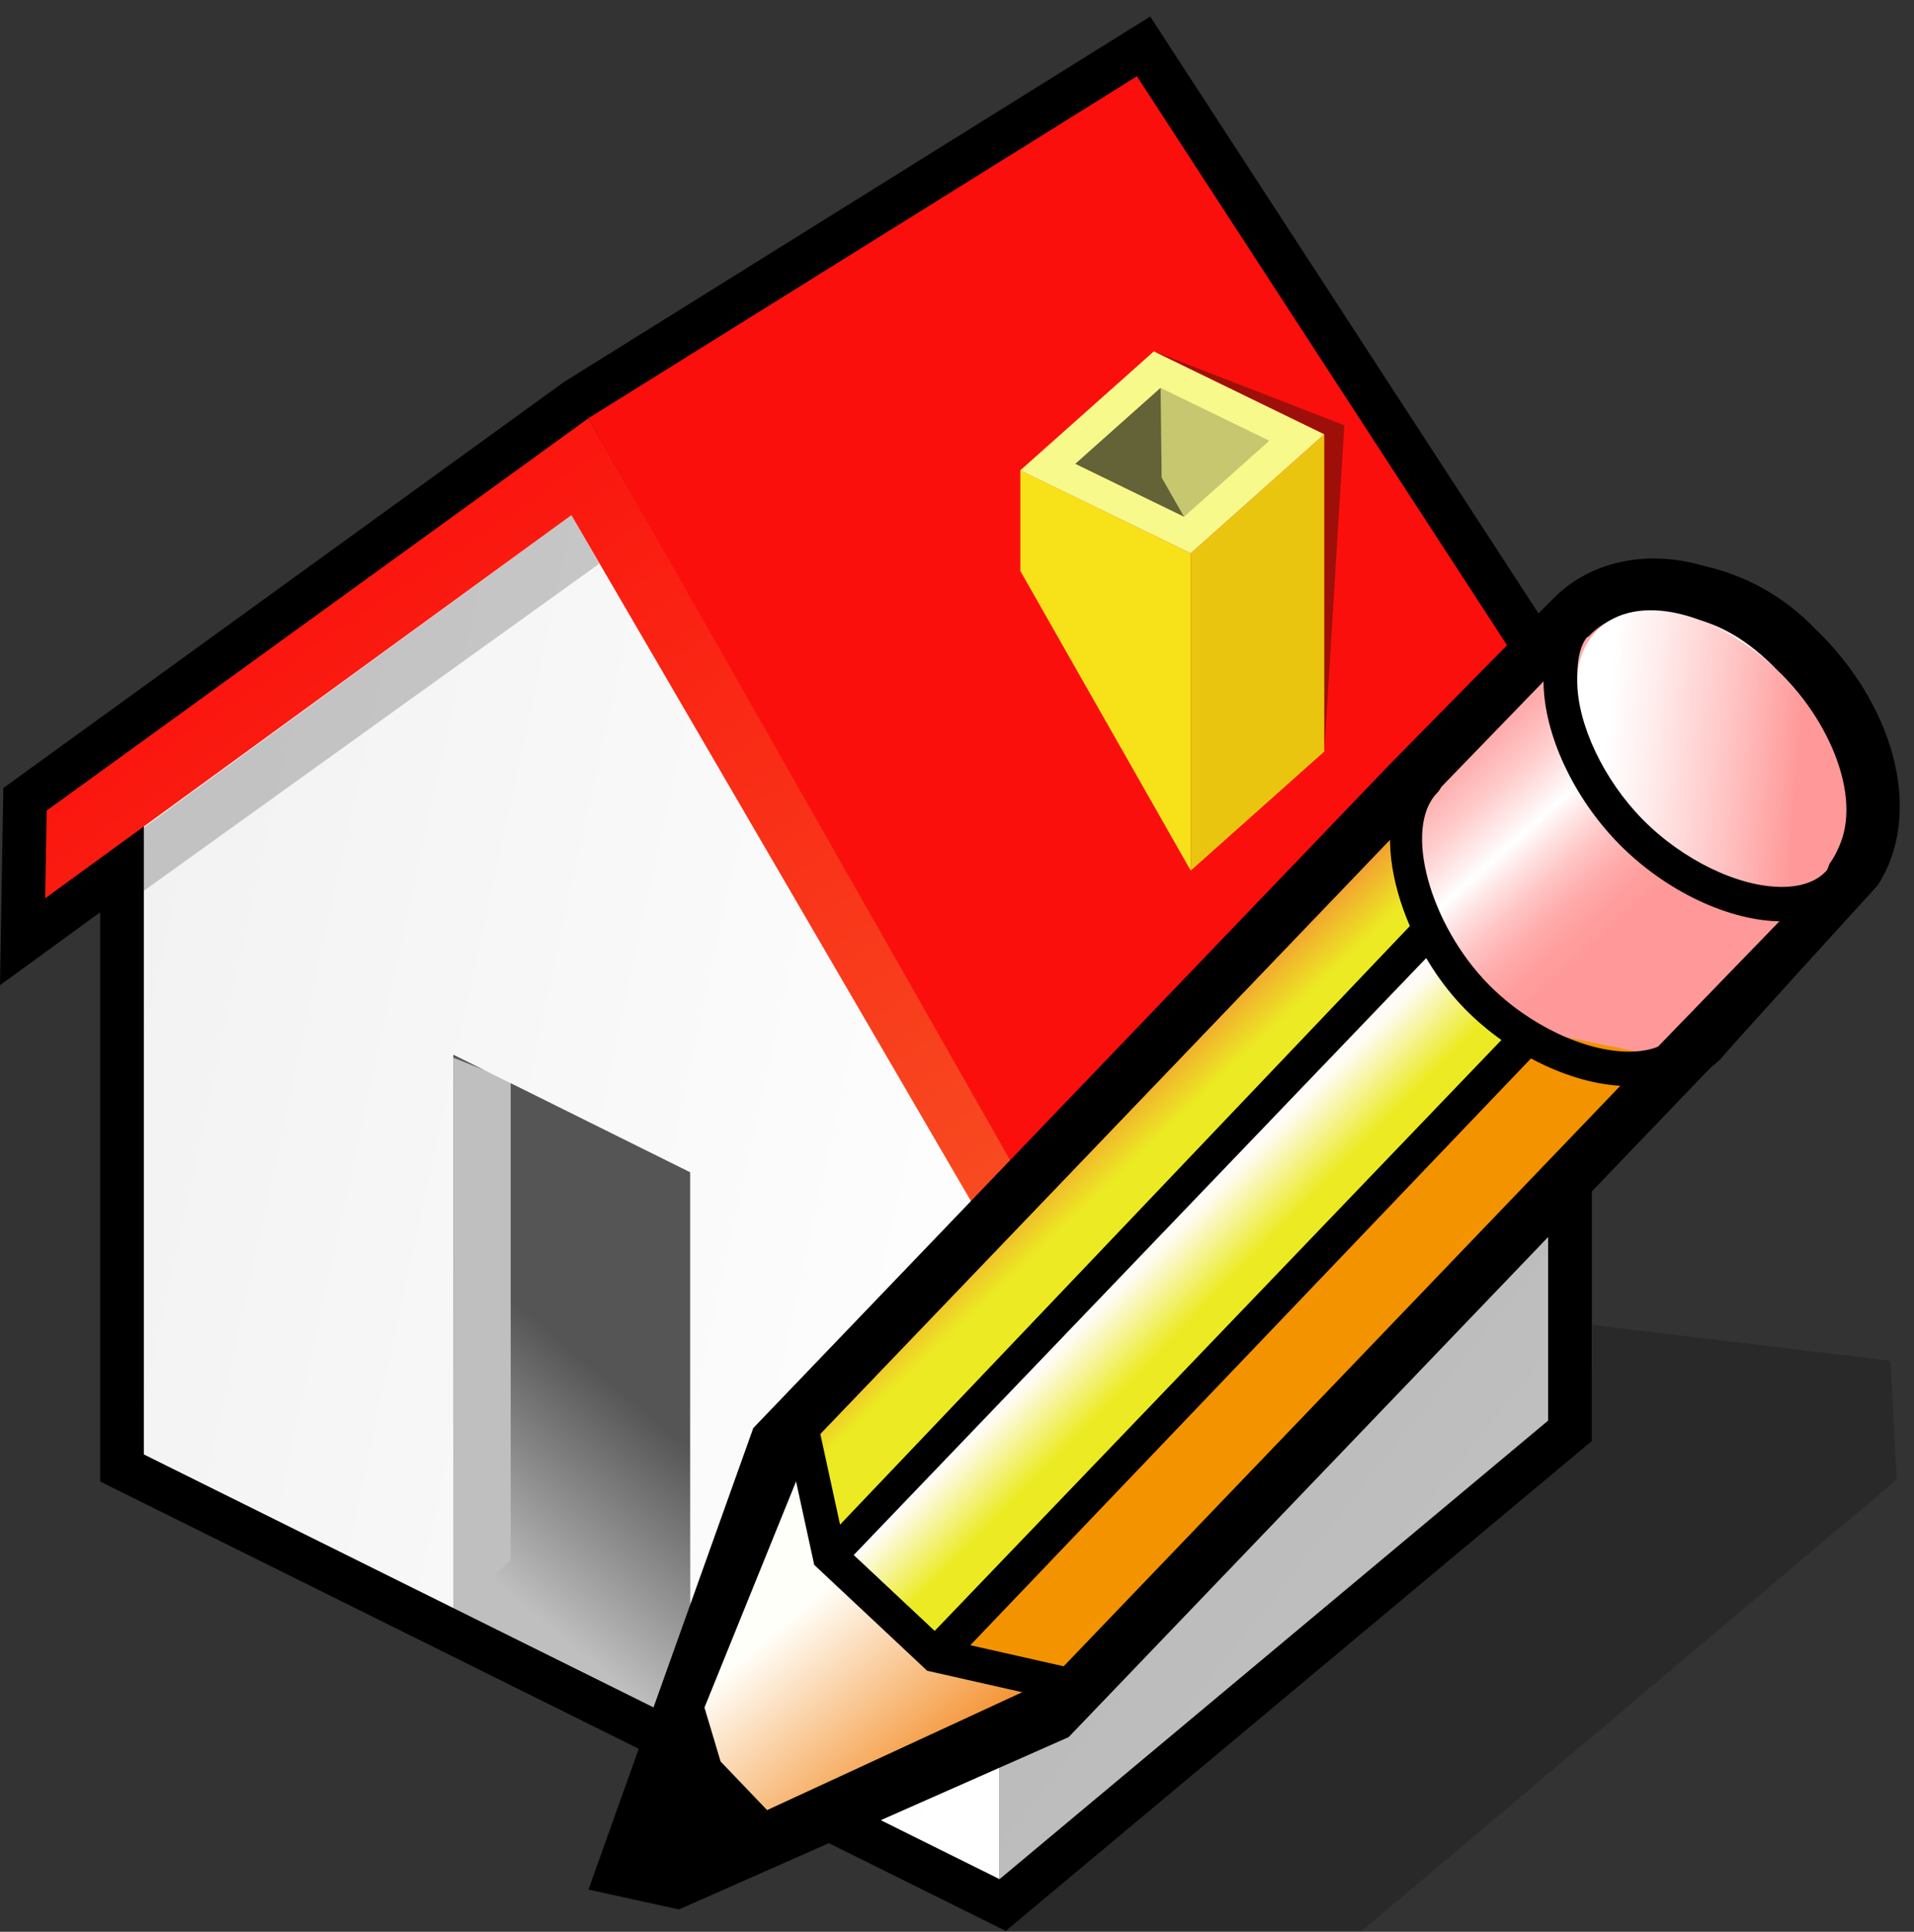 <?xml version="1.0" encoding="UTF-8" standalone="no"?>
<!-- Generator: Adobe Illustrator 10.0, SVG Export Plug-In . SVG Version: 3.0.0 Build 43)  -->

<svg
   xmlns:dc="http://purl.org/dc/elements/1.1/"
   xmlns:cc="http://creativecommons.org/ns#"
   xmlns:rdf="http://www.w3.org/1999/02/22-rdf-syntax-ns#"
   xmlns:svg="http://www.w3.org/2000/svg"
   xmlns="http://www.w3.org/2000/svg"
   xmlns:xlink="http://www.w3.org/1999/xlink"
   xmlns:sodipodi="http://sodipodi.sourceforge.net/DTD/sodipodi-0.dtd"
   xmlns:inkscape="http://www.inkscape.org/namespaces/inkscape"
   width="50.482"
   height="50.941"
   viewBox="0 0 50.482 50.941"
   overflow="visible"
   enable-background="new 0 0 50.482 50.941"
   xml:space="preserve"
   id="svg2"
   version="1.1"
   inkscape:version="0.91 r13725"
   sodipodi:docname="edit-environment.svg"><rect x="0" y="0" width="50.482" height="50.941" fill="#333333" stroke="none"/><defs
     id="defs75"><linearGradient
       y2="403.446"
       x2="-185.894"
       y1="403.828"
       x1="-190.485"
       gradientTransform="matrix(1,0,0,-1,232.91,407.951)"
       gradientUnits="userSpaceOnUse"
       id="linearGradient3349"
       xlink:href="#XMLID_15_"
       inkscape:collect="always" /><linearGradient
       y2="400.547"
       x2="-188.937"
       y1="405.553"
       x1="-193.301"
       gradientTransform="matrix(1,0,0,-1,232.91,407.951)"
       gradientUnits="userSpaceOnUse"
       id="linearGradient3347"
       xlink:href="#XMLID_13_"
       inkscape:collect="always" /><linearGradient
       y2="391.766"
       x2="-201.334"
       y1="390.55"
       x1="-200.118"
       gradientTransform="matrix(1,0,0,-1,232.91,407.951)"
       gradientUnits="userSpaceOnUse"
       id="linearGradient3345"
       xlink:href="#XMLID_12_"
       inkscape:collect="always" /><linearGradient
       y2="394.667"
       x2="-203.243"
       y1="393.526"
       x1="-202.179"
       gradientTransform="matrix(1,0,0,-1,232.91,407.951)"
       gradientUnits="userSpaceOnUse"
       id="linearGradient3343"
       xlink:href="#XMLID_11_"
       inkscape:collect="always" /><linearGradient
       y2="379.648"
       x2="-206.661"
       y1="383.454"
       x1="-209.795"
       gradientTransform="matrix(1,0,0,-1,232.91,407.951)"
       gradientUnits="userSpaceOnUse"
       id="linearGradient3341"
       xlink:href="#XMLID_10_"
       inkscape:collect="always" /><linearGradient
       y2="375.525"
       x2="-215.644"
       y1="384.913"
       x1="-205.504"
       gradientTransform="matrix(0.969,0,0,-0.969,214.639,395.781)"
       gradientUnits="userSpaceOnUse"
       id="linearGradient3339"
       xlink:href="#XMLID_7_"
       inkscape:collect="always" /><linearGradient
       y2="19.185"
       x2="34.018"
       y1="19.185"
       x1="14.078"
       gradientTransform="matrix(1.177,0,0,1.177,-62.073,-27.975)"
       gradientUnits="userSpaceOnUse"
       id="linearGradient3238"
       xlink:href="#linearGradient3719"
       inkscape:collect="always" /><radialGradient
       r="117.143"
       fy="486.648"
       fx="605.714"
       cy="486.648"
       cx="605.714"
       gradientTransform="matrix(-2.774,0,0,1.97,112.762,-872.885)"
       gradientUnits="userSpaceOnUse"
       id="radialGradient3236"
       xlink:href="#linearGradient5060"
       inkscape:collect="always" /><radialGradient
       r="117.143"
       fy="486.648"
       fx="605.714"
       cy="486.648"
       cx="605.714"
       gradientTransform="matrix(2.774,0,0,1.97,-1891.633,-872.885)"
       gradientUnits="userSpaceOnUse"
       id="radialGradient3234"
       xlink:href="#linearGradient5060"
       inkscape:collect="always" /><linearGradient
       y2="609.505"
       x2="302.857"
       y1="366.648"
       x1="302.857"
       gradientTransform="matrix(2.774,0,0,1.97,-1892.179,-872.885)"
       gradientUnits="userSpaceOnUse"
       id="linearGradient3232"
       xlink:href="#linearGradient5048"
       inkscape:collect="always" /><linearGradient
       y2="19.185"
       x2="34.018"
       y1="19.185"
       x1="14.078"
       gradientTransform="matrix(1.177,0,0,1.177,-62.073,-27.975)"
       gradientUnits="userSpaceOnUse"
       id="linearGradient3230"
       xlink:href="#linearGradient3719"
       inkscape:collect="always" /><radialGradient
       r="117.143"
       fy="486.648"
       fx="605.714"
       cy="486.648"
       cx="605.714"
       gradientTransform="matrix(-2.774,0,0,1.97,112.762,-872.885)"
       gradientUnits="userSpaceOnUse"
       id="radialGradient3228"
       xlink:href="#linearGradient5060"
       inkscape:collect="always" /><radialGradient
       r="117.143"
       fy="486.648"
       fx="605.714"
       cy="486.648"
       cx="605.714"
       gradientTransform="matrix(2.774,0,0,1.97,-1891.633,-872.885)"
       gradientUnits="userSpaceOnUse"
       id="radialGradient3226"
       xlink:href="#linearGradient5060"
       inkscape:collect="always" /><linearGradient
       y2="609.505"
       x2="302.857"
       y1="366.648"
       x1="302.857"
       gradientTransform="matrix(2.774,0,0,1.97,-1892.179,-872.885)"
       gradientUnits="userSpaceOnUse"
       id="linearGradient3224"
       xlink:href="#linearGradient5048"
       inkscape:collect="always" /><linearGradient
       y2="403.446"
       x2="-185.894"
       y1="403.828"
       x1="-190.485"
       gradientTransform="matrix(1,0,0,-1,232.91,407.951)"
       gradientUnits="userSpaceOnUse"
       id="linearGradient3222"
       xlink:href="#XMLID_15_"
       inkscape:collect="always" /><linearGradient
       y2="400.547"
       x2="-188.937"
       y1="405.553"
       x1="-193.301"
       gradientTransform="matrix(1,0,0,-1,232.91,407.951)"
       gradientUnits="userSpaceOnUse"
       id="linearGradient3220"
       xlink:href="#XMLID_13_"
       inkscape:collect="always" /><linearGradient
       y2="391.766"
       x2="-201.334"
       y1="390.55"
       x1="-200.118"
       gradientTransform="matrix(1,0,0,-1,232.91,407.951)"
       gradientUnits="userSpaceOnUse"
       id="linearGradient3218"
       xlink:href="#XMLID_12_"
       inkscape:collect="always" /><linearGradient
       y2="394.667"
       x2="-203.243"
       y1="393.526"
       x1="-202.179"
       gradientTransform="matrix(1,0,0,-1,232.91,407.951)"
       gradientUnits="userSpaceOnUse"
       id="linearGradient3216"
       xlink:href="#XMLID_11_"
       inkscape:collect="always" /><linearGradient
       y2="379.648"
       x2="-206.661"
       y1="383.454"
       x1="-209.795"
       gradientTransform="matrix(1,0,0,-1,232.91,407.951)"
       gradientUnits="userSpaceOnUse"
       id="linearGradient3214"
       xlink:href="#XMLID_10_"
       inkscape:collect="always" /><linearGradient
       y2="375.525"
       x2="-215.644"
       y1="384.913"
       x1="-205.504"
       gradientTransform="matrix(0.969,0,0,-0.969,214.639,395.781)"
       gradientUnits="userSpaceOnUse"
       id="linearGradient3212"
       xlink:href="#XMLID_7_"
       inkscape:collect="always" /><inkscape:perspective
       sodipodi:type="inkscape:persp3d"
       inkscape:vp_x="0 : 24 : 1"
       inkscape:vp_y="0 : 1000 : 0"
       inkscape:vp_z="48 : 24 : 1"
       inkscape:persp3d-origin="24 : 16 : 1"
       id="perspective80" /><linearGradient
       id="linearGradient4294"><stop
         style="stop-color:#022269;stop-opacity:0.898;"
         offset="0"
         id="stop4296" /><stop
         style="stop-color:#204a87;stop-opacity:0;"
         offset="1"
         id="stop4298" /></linearGradient><linearGradient
       id="linearGradient4288"><stop
         id="stop4290"
         offset="0"
         style="stop-color:#0c367d;stop-opacity:0.938;" /><stop
         id="stop4292"
         offset="1"
         style="stop-color:#204a87;stop-opacity:0;" /></linearGradient><linearGradient
       id="linearGradient4233"><stop
         style="stop-color:#d7d7d7;stop-opacity:1;"
         offset="0"
         id="stop4235" /><stop
         style="stop-color:#b8b8b8;stop-opacity:1;"
         offset="1"
         id="stop4237" /></linearGradient><linearGradient
       id="linearGradient4212"><stop
         id="stop4214"
         offset="0"
         style="stop-color:#ebebeb;stop-opacity:1;" /><stop
         id="stop4216"
         offset="1"
         style="stop-color:#cccccc;stop-opacity:1;" /></linearGradient><linearGradient
       inkscape:collect="always"
       id="linearGradient5060"><stop
         style="stop-color:black;stop-opacity:1;"
         offset="0"
         id="stop5062" /><stop
         style="stop-color:black;stop-opacity:0;"
         offset="1"
         id="stop5064" /></linearGradient><linearGradient
       id="linearGradient5048"><stop
         style="stop-color:black;stop-opacity:0;"
         offset="0"
         id="stop5050" /><stop
         id="stop5056"
         offset="0.5"
         style="stop-color:black;stop-opacity:1;" /><stop
         style="stop-color:black;stop-opacity:0;"
         offset="1"
         id="stop5052" /></linearGradient><linearGradient
       inkscape:collect="always"
       id="linearGradient4816"><stop
         style="stop-color:#204a87;stop-opacity:1;"
         offset="0"
         id="stop4818" /><stop
         style="stop-color:#204a87;stop-opacity:0;"
         offset="1"
         id="stop4820" /></linearGradient><linearGradient
       inkscape:collect="always"
       id="linearGradient4808"><stop
         style="stop-color:#000000;stop-opacity:1;"
         offset="0"
         id="stop4810" /><stop
         style="stop-color:#000000;stop-opacity:0;"
         offset="1"
         id="stop4812" /></linearGradient><linearGradient
       id="linearGradient3832"><stop
         style="stop-color:#ffffff;stop-opacity:1;"
         offset="0"
         id="stop3834" /><stop
         style="stop-color:#e0e0e0;stop-opacity:1;"
         offset="1"
         id="stop3836" /></linearGradient><radialGradient
       inkscape:collect="always"
       xlink:href="#linearGradient4808"
       id="radialGradient4814"
       cx="17.368"
       cy="25.682"
       fx="17.368"
       fy="25.682"
       r="11.8"
       gradientTransform="matrix(1,0,0,0.386,8.417746e-16,15.775)"
       gradientUnits="userSpaceOnUse" /><radialGradient
       inkscape:collect="always"
       xlink:href="#linearGradient4808"
       id="radialGradient4832"
       gradientUnits="userSpaceOnUse"
       gradientTransform="matrix(1,0,0,0.386,9.076565e-15,15.775)"
       cx="17.368"
       cy="25.682"
       fx="17.368"
       fy="25.682"
       r="11.8" /><linearGradient
       inkscape:collect="always"
       xlink:href="#linearGradient3832"
       id="linearGradient4170"
       gradientUnits="userSpaceOnUse"
       gradientTransform="matrix(0.994,0,0,0.985,-0.192,-0.513)"
       x1="17.881"
       y1="11.073"
       x2="17.881"
       y2="21.768" /><linearGradient
       inkscape:collect="always"
       xlink:href="#linearGradient4816"
       id="linearGradient4172"
       gradientUnits="userSpaceOnUse"
       x1="13.268"
       y1="7.719"
       x2="13.268"
       y2="12.481" /><linearGradient
       inkscape:collect="always"
       xlink:href="#linearGradient5048"
       id="linearGradient4308"
       gradientUnits="userSpaceOnUse"
       gradientTransform="matrix(2.774,0,0,1.97,-1892.179,-872.885)"
       x1="302.857"
       y1="366.648"
       x2="302.857"
       y2="609.505" /><radialGradient
       inkscape:collect="always"
       xlink:href="#linearGradient5060"
       id="radialGradient4310"
       gradientUnits="userSpaceOnUse"
       gradientTransform="matrix(2.774,0,0,1.97,-1891.633,-872.885)"
       cx="605.714"
       cy="486.648"
       fx="605.714"
       fy="486.648"
       r="117.143" /><radialGradient
       inkscape:collect="always"
       xlink:href="#linearGradient5060"
       id="radialGradient4312"
       gradientUnits="userSpaceOnUse"
       gradientTransform="matrix(-2.774,0,0,1.97,112.762,-872.885)"
       cx="605.714"
       cy="486.648"
       fx="605.714"
       fy="486.648"
       r="117.143" /><linearGradient
       inkscape:collect="always"
       xlink:href="#linearGradient5048"
       id="linearGradient4336"
       gradientUnits="userSpaceOnUse"
       gradientTransform="matrix(2.774,0,0,1.97,-1892.179,-872.885)"
       x1="302.857"
       y1="366.648"
       x2="302.857"
       y2="609.505" /><radialGradient
       inkscape:collect="always"
       xlink:href="#linearGradient5060"
       id="radialGradient4338"
       gradientUnits="userSpaceOnUse"
       gradientTransform="matrix(2.774,0,0,1.97,-1891.633,-872.885)"
       cx="605.714"
       cy="486.648"
       fx="605.714"
       fy="486.648"
       r="117.143" /><radialGradient
       inkscape:collect="always"
       xlink:href="#linearGradient5060"
       id="radialGradient4340"
       gradientUnits="userSpaceOnUse"
       gradientTransform="matrix(-2.774,0,0,1.97,112.762,-872.885)"
       cx="605.714"
       cy="486.648"
       fx="605.714"
       fy="486.648"
       r="117.143" /><inkscape:perspective
       id="perspective3312"
       inkscape:persp3d-origin="0.5 : 0.33333333 : 1"
       inkscape:vp_z="1 : 0.5 : 1"
       inkscape:vp_y="0 : 1000 : 0"
       inkscape:vp_x="0 : 0.5 : 1"
       sodipodi:type="inkscape:persp3d" /><linearGradient
       id="XMLID_7_"
       gradientUnits="userSpaceOnUse"
       x1="-205.504"
       y1="384.913"
       x2="-215.644"
       y2="375.525"
       gradientTransform="matrix(1,0,0,-1,232.91,407.951)"><stop
         offset="0"
         style="stop-color:#D8DAA1"
         id="stop195" /><stop
         offset="1"
         style="stop-color:#5C5C3A"
         id="stop196" /></linearGradient><linearGradient
       gradientTransform="matrix(1,0,0,-1,232.91,407.951)"
       y2="379.648"
       x2="-206.661"
       y1="383.454"
       x1="-209.795"
       gradientUnits="userSpaceOnUse"
       id="XMLID_10_"><stop
         id="stop224"
         style="stop-color:#FFFFFA"
         offset="0" /><stop
         id="stop225"
         style="stop-color:#F49333"
         offset="1" /></linearGradient><linearGradient
       gradientTransform="matrix(1,0,0,-1,232.91,407.951)"
       y2="394.667"
       x2="-203.243"
       y1="393.526"
       x1="-202.179"
       gradientUnits="userSpaceOnUse"
       id="XMLID_11_"><stop
         id="stop235"
         style="stop-color:#ECEB23"
         offset="0" /><stop
         id="stop236"
         style="stop-color:#F49333"
         offset="1" /></linearGradient><linearGradient
       gradientTransform="matrix(1,0,0,-1,232.91,407.951)"
       y2="391.766"
       x2="-201.334"
       y1="390.55"
       x1="-200.118"
       gradientUnits="userSpaceOnUse"
       id="XMLID_12_"><stop
         id="stop243"
         style="stop-color:#ECEB23"
         offset="0" /><stop
         id="stop244"
         style="stop-color:#FFFCF7"
         offset="1" /></linearGradient><linearGradient
       gradientTransform="matrix(1,0,0,-1,232.91,407.951)"
       y2="400.547"
       x2="-188.937"
       y1="405.553"
       x1="-193.301"
       gradientUnits="userSpaceOnUse"
       id="XMLID_13_"><stop
         id="stop252"
         style="stop-color:#FF9999"
         offset="0.028" /><stop
         id="stop253"
         style="stop-color:#FF9F9F"
         offset="0.112" /><stop
         id="stop254"
         style="stop-color:#FFB0B0"
         offset="0.224" /><stop
         id="stop255"
         style="stop-color:#FFCCCC"
         offset="0.352" /><stop
         id="stop256"
         style="stop-color:#FFF3F3"
         offset="0.492" /><stop
         id="stop257"
         style="stop-color:#FFFFFF"
         offset="0.531" /><stop
         id="stop258"
         style="stop-color:#FFE6E6"
         offset="0.602" /><stop
         id="stop259"
         style="stop-color:#FFC5C5"
         offset="0.713" /><stop
         id="stop260"
         style="stop-color:#FFACAC"
         offset="0.819" /><stop
         id="stop261"
         style="stop-color:#FF9E9E"
         offset="0.917" /><stop
         id="stop262"
         style="stop-color:#FF9999"
         offset="1" /></linearGradient><linearGradient
       gradientTransform="matrix(1,0,0,-1,232.91,407.951)"
       y2="403.446"
       x2="-185.894"
       y1="403.828"
       x1="-190.485"
       gradientUnits="userSpaceOnUse"
       id="XMLID_15_"><stop
         id="stop296"
         style="stop-color:#FFFFFF"
         offset="0" /><stop
         id="stop297"
         style="stop-color:#FFEFEF"
         offset="0.207" /><stop
         id="stop298"
         style="stop-color:#FFC7C7"
         offset="0.608" /><stop
         id="stop299"
         style="stop-color:#FF9999"
         offset="1" /></linearGradient><linearGradient
       inkscape:collect="always"
       xlink:href="#XMLID_7_"
       id="linearGradient3569"
       gradientUnits="userSpaceOnUse"
       gradientTransform="matrix(0.969,0,0,-0.969,214.639,395.781)"
       x1="-205.504"
       y1="384.913"
       x2="-215.644"
       y2="375.525" /><linearGradient
       inkscape:collect="always"
       xlink:href="#XMLID_10_"
       id="linearGradient3571"
       gradientUnits="userSpaceOnUse"
       gradientTransform="matrix(1,0,0,-1,232.91,407.951)"
       x1="-209.795"
       y1="383.454"
       x2="-206.661"
       y2="379.648" /><linearGradient
       inkscape:collect="always"
       xlink:href="#XMLID_11_"
       id="linearGradient3573"
       gradientUnits="userSpaceOnUse"
       gradientTransform="matrix(1,0,0,-1,232.91,407.951)"
       x1="-202.179"
       y1="393.526"
       x2="-203.243"
       y2="394.667" /><linearGradient
       inkscape:collect="always"
       xlink:href="#XMLID_12_"
       id="linearGradient3575"
       gradientUnits="userSpaceOnUse"
       gradientTransform="matrix(1,0,0,-1,232.91,407.951)"
       x1="-200.118"
       y1="390.55"
       x2="-201.334"
       y2="391.766" /><linearGradient
       inkscape:collect="always"
       xlink:href="#XMLID_13_"
       id="linearGradient3577"
       gradientUnits="userSpaceOnUse"
       gradientTransform="matrix(1,0,0,-1,232.91,407.951)"
       x1="-193.301"
       y1="405.553"
       x2="-188.937"
       y2="400.547" /><linearGradient
       inkscape:collect="always"
       xlink:href="#XMLID_15_"
       id="linearGradient3579"
       gradientUnits="userSpaceOnUse"
       gradientTransform="matrix(1,0,0,-1,232.91,407.951)"
       x1="-190.485"
       y1="403.828"
       x2="-185.894"
       y2="403.446" /><linearGradient
       inkscape:collect="always"
       xlink:href="#linearGradient3719"
       id="linearGradient3744"
       gradientUnits="userSpaceOnUse"
       gradientTransform="matrix(1.189,0,0,1.575,-12.154,1.323)"
       x1="17.881"
       y1="11.073"
       x2="17.881"
       y2="21.768" /><linearGradient
       inkscape:collect="always"
       xlink:href="#linearGradient5048"
       id="linearGradient3746"
       gradientUnits="userSpaceOnUse"
       gradientTransform="matrix(2.774,0,0,1.97,-1892.179,-872.885)"
       x1="302.857"
       y1="366.648"
       x2="302.857"
       y2="609.505" /><radialGradient
       inkscape:collect="always"
       xlink:href="#linearGradient5060"
       id="radialGradient3748"
       gradientUnits="userSpaceOnUse"
       gradientTransform="matrix(2.774,0,0,1.97,-1891.633,-872.885)"
       cx="605.714"
       cy="486.648"
       fx="605.714"
       fy="486.648"
       r="117.143" /><radialGradient
       inkscape:collect="always"
       xlink:href="#linearGradient5060"
       id="radialGradient3750"
       gradientUnits="userSpaceOnUse"
       gradientTransform="matrix(-2.774,0,0,1.97,112.762,-872.885)"
       cx="605.714"
       cy="486.648"
       fx="605.714"
       fy="486.648"
       r="117.143" /><linearGradient
       inkscape:collect="always"
       xlink:href="#linearGradient3719"
       id="linearGradient3752"
       gradientUnits="userSpaceOnUse"
       gradientTransform="translate(0,-1.414)"
       x1="14.078"
       y1="19.185"
       x2="34.018"
       y2="19.185" /><linearGradient
       inkscape:collect="always"
       xlink:href="#linearGradient5048"
       id="linearGradient3754"
       gradientUnits="userSpaceOnUse"
       gradientTransform="matrix(2.774,0,0,1.97,-1892.179,-872.885)"
       x1="302.857"
       y1="366.648"
       x2="302.857"
       y2="609.505" /><radialGradient
       inkscape:collect="always"
       xlink:href="#linearGradient5060"
       id="radialGradient3756"
       gradientUnits="userSpaceOnUse"
       gradientTransform="matrix(2.774,0,0,1.97,-1891.633,-872.885)"
       cx="605.714"
       cy="486.648"
       fx="605.714"
       fy="486.648"
       r="117.143" /><radialGradient
       inkscape:collect="always"
       xlink:href="#linearGradient5060"
       id="radialGradient3758"
       gradientUnits="userSpaceOnUse"
       gradientTransform="matrix(-2.774,0,0,1.97,112.762,-872.885)"
       cx="605.714"
       cy="486.648"
       fx="605.714"
       fy="486.648"
       r="117.143" /><linearGradient
       inkscape:collect="always"
       xlink:href="#linearGradient3719"
       id="linearGradient3765"
       gradientUnits="userSpaceOnUse"
       gradientTransform="matrix(1.177,0,0,1.177,-62.073,-27.975)"
       x1="14.078"
       y1="19.185"
       x2="34.018"
       y2="19.185" /><linearGradient
       inkscape:collect="always"
       xlink:href="#linearGradient3719"
       id="linearGradient3772"
       gradientUnits="userSpaceOnUse"
       gradientTransform="matrix(1.189,0,0,1.575,-54.434,-11.724)"
       x1="17.881"
       y1="11.073"
       x2="17.881"
       y2="21.768" /><linearGradient
       inkscape:collect="always"
       xlink:href="#linearGradient5048"
       id="linearGradient3774"
       gradientUnits="userSpaceOnUse"
       gradientTransform="matrix(2.774,0,0,1.97,-1892.179,-872.885)"
       x1="302.857"
       y1="366.648"
       x2="302.857"
       y2="609.505" /><radialGradient
       inkscape:collect="always"
       xlink:href="#linearGradient5060"
       id="radialGradient3776"
       gradientUnits="userSpaceOnUse"
       gradientTransform="matrix(2.774,0,0,1.97,-1891.633,-872.885)"
       cx="605.714"
       cy="486.648"
       fx="605.714"
       fy="486.648"
       r="117.143" /><radialGradient
       inkscape:collect="always"
       xlink:href="#linearGradient5060"
       id="radialGradient3778"
       gradientUnits="userSpaceOnUse"
       gradientTransform="matrix(-2.774,0,0,1.97,112.762,-872.885)"
       cx="605.714"
       cy="486.648"
       fx="605.714"
       fy="486.648"
       r="117.143" /><linearGradient
       inkscape:collect="always"
       xlink:href="#linearGradient3719"
       id="linearGradient2965"
       gradientUnits="userSpaceOnUse"
       gradientTransform="matrix(1.177,0,0,1.177,-62.073,-27.975)"
       x1="14.078"
       y1="19.185"
       x2="34.018"
       y2="19.185" /><linearGradient
       inkscape:collect="always"
       xlink:href="#linearGradient3719"
       id="linearGradient2967"
       gradientUnits="userSpaceOnUse"
       gradientTransform="matrix(1.177,0,0,1.177,-62.073,-27.975)"
       x1="14.078"
       y1="19.185"
       x2="34.018"
       y2="19.185" /><linearGradient
       y2="19.44"
       x2="114.6"
       y1="3.18"
       x1="114.68"
       gradientUnits="userSpaceOnUse"
       id="linearGradient3269"
       xlink:href="#gradient6"
       inkscape:collect="always" /><linearGradient
       y2="14.09"
       x2="69.23"
       y1="1.9"
       x1="69.23"
       gradientUnits="userSpaceOnUse"
       id="linearGradient3267"
       xlink:href="#gradient5"
       inkscape:collect="always" /><linearGradient
       y2="47.37"
       x2="124.48"
       y1="27.64"
       x1="129.35"
       gradientUnits="userSpaceOnUse"
       id="linearGradient3265"
       xlink:href="#gradient4"
       inkscape:collect="always" /><linearGradient
       y2="-64"
       x2="52.25"
       y1="-64"
       x1="19.74"
       gradientUnits="userSpaceOnUse"
       id="linearGradient3263"
       xlink:href="#gradient3"
       inkscape:collect="always" /><linearGradient
       y2="-64"
       x2="63.41"
       y1="-64"
       x1="10.58"
       gradientUnits="userSpaceOnUse"
       id="linearGradient3261"
       xlink:href="#gradient2"
       inkscape:collect="always" /><linearGradient
       y2="21.77"
       x2="40.39"
       y1="9.82"
       x1="43.05"
       gradientUnits="userSpaceOnUse"
       id="linearGradient3259"
       xlink:href="#gradient1"
       inkscape:collect="always" /><linearGradient
       y2="-64"
       x2="46.22"
       y1="-64"
       x1="17.77"
       gradientUnits="userSpaceOnUse"
       id="linearGradient3257"
       xlink:href="#gradient0"
       inkscape:collect="always" /><inkscape:perspective
       id="perspective68"
       inkscape:persp3d-origin="32 : 21.333333 : 1"
       inkscape:vp_z="64 : 32 : 1"
       inkscape:vp_y="0 : 1000 : 0"
       inkscape:vp_x="0 : 32 : 1"
       sodipodi:type="inkscape:persp3d" /></defs><sodipodi:namedview
     pagecolor="#ffffff"
     bordercolor="#666666"
     borderopacity="1"
     objecttolerance="10"
     gridtolerance="10"
     guidetolerance="10"
     inkscape:pageopacity="0"
     inkscape:pageshadow="2"
     inkscape:window-width="1364"
     inkscape:window-height="708"
     id="namedview73"
     showgrid="false"
     inkscape:zoom="4.6328103"
     inkscape:cx="25.240999"
     inkscape:cy="25.470501"
     inkscape:window-x="2"
     inkscape:window-y="30"
     inkscape:window-maximized="1"
     inkscape:current-layer="svg2" /><g
     id="Layer_1"
     transform="matrix(0.991,0,0,0.991,0,0.436)"
     style="stroke:#000000"><g
       id="Layer_1_2_"><path
         d="M 15.011,9.724 0.089,20.529 0,25.776 c 0,0 2.34,-1.704 2.665,-1.94 0,3.372 0,15.146 0,15.146 L 26.767,50.941 42.366,37.905 c 0,0 0,-8.051 0,-9.012 0.62,-0.518 3.023,-2.526 3.023,-2.526 l 0,-3.657 L 30.612,0 15.011,9.724 Z"
         id="path14"
         inkscape:connector-curvature="0"
         style="stroke:none" /><linearGradient
         id="XMLID_1_"
         gradientUnits="userSpaceOnUse"
         x1="-221.531"
         y1="366.196"
         x2="-217.655"
         y2="370.848"
         gradientTransform="matrix(1,0,0,-1,233.398,406.766)"><stop
           offset="0"
           style="stop-color:#BFBFBF"
           id="stop17" /><stop
           offset="1"
           style="stop-color:#555555"
           id="stop19" /></linearGradient><path
         d="m 12.065,42.349 0,-14.722 6.301,3.127 0,14.721 -6.301,-3.126 z"
         id="path21"
         style="fill:url(#XMLID_1_);stroke:none"
         inkscape:connector-curvature="0" /><linearGradient
         id="XMLID_2_"
         gradientUnits="userSpaceOnUse"
         x1="-194.165"
         y1="367.452"
         x2="-263.688"
         y2="422.55"
         gradientTransform="matrix(1,0,0,-1,233.398,406.766)"><stop
           offset="0"
           style="stop-color:#BFBFBF"
           id="stop24" /><stop
           offset="1"
           style="stop-color:#898989"
           id="stop26" /></linearGradient><path
         d="m 41.203,20.615 -14.599,12.2 0,16.747 14.599,-12.201 0,-16.746 z"
         id="path28"
         style="fill:url(#XMLID_2_);stroke:none"
         inkscape:connector-curvature="0" /><path
         d="m 13.592,28.313 -1.526,-0.608 0,14.645 1.526,-1.262 0,-12.775 z"
         id="path30"
         inkscape:connector-curvature="0"
         style="fill:#bfbfbf;stroke:none" /><path
         d="m 42.366,37.905 -15.599,13.036 9.476,0 14.239,-12.014 -0.171,-3.159 -7.921,-0.951 -0.024,3.088 z"
         id="path32"
         inkscape:connector-curvature="0"
         style="opacity:0.2;stroke:none" /><linearGradient
         id="XMLID_3_"
         gradientUnits="userSpaceOnUse"
         x1="-204.6"
         y1="373.765"
         x2="-254.674"
         y2="384.666"
         gradientTransform="matrix(1,0,0,-1,233.398,406.766)"><stop
           offset="0"
           style="stop-color:#FFFFFF"
           id="stop35" /><stop
           offset="1"
           style="stop-color:#E6E6E6"
           id="stop37" /></linearGradient><path
         d="m 15.216,13.004 -11.388,8.51 0,16.747 8.237,4.088 0,-14.722 6.301,3.127 0,14.721 8.237,4.088 0,-16.748 -11.387,-19.811 z"
         id="path39"
         style="fill:url(#XMLID_3_);stroke:none"
         inkscape:connector-curvature="0" /><linearGradient
         id="XMLID_4_"
         gradientUnits="userSpaceOnUse"
         x1="-209.857"
         y1="367.387"
         x2="-227.223"
         y2="393.023"
         gradientTransform="matrix(1,0,0,-1,233.398,406.766)"><stop
           offset="0"
           style="stop-color:#F75625"
           id="stop42" /><stop
           offset="1"
           style="stop-color:#FB0F0C"
           id="stop44" /></linearGradient><path
         d="M 29.626,35.081 15.661,10.689 1.242,21.13 l -0.04,2.333 14.006,-10.195 14.418,24.75 0,-2.937 z"
         id="path46"
         style="fill:url(#XMLID_4_);stroke:none"
         inkscape:connector-curvature="0" /><path
         d="M 44.226,23.056 30.259,1.59 15.66,10.689 29.626,35.255 44.226,23.056 Z"
         id="path48"
         inkscape:connector-curvature="0"
         style="fill:#fb0f0c;stroke:none" /><linearGradient
         id="XMLID_5_"
         gradientUnits="userSpaceOnUse"
         x1="-189.317"
         y1="382.328"
         x2="-203.503"
         y2="370.228"
         gradientTransform="matrix(1,0,0,-1,233.398,406.766)"><stop
           offset="0"
           style="stop-color:#F75625"
           id="stop51" /><stop
           offset="1"
           style="stop-color:#FB0F0C"
           id="stop53" /></linearGradient><path
         d="m 44.226,23.056 -14.6,12.2 0,2.769 14.6,-12.201 0,-2.768 z"
         id="path55"
         style="fill:url(#XMLID_5_);stroke:none"
         inkscape:connector-curvature="0" /><path
         d="m 44.226,23.056 -14.6,12.2 0,2.769 14.6,-12.201 0,-2.768 z"
         id="path57"
         inkscape:connector-curvature="0"
         style="opacity:0.2;stroke:none" /><path
         d="M 15.208,13.268 3.828,21.582 3.801,23.283 15.953,14.557 15.208,13.268 Z"
         id="path59"
         inkscape:connector-curvature="0"
         style="opacity:0.2;stroke:none" /><path
         d="m 35.247,11.114 -3.556,3.169 0,8.443 3.556,-3.169 0,-8.443 z"
         id="path61"
         inkscape:connector-curvature="0"
         style="fill:#eac510;stroke:none" /><path
         d="m 27.156,12.076 0,2.677 4.535,7.974 0,-8.443 -4.535,-2.208 z"
         id="path63"
         inkscape:connector-curvature="0"
         style="fill:#f7e219;stroke:none" /><path
         d="m 30.711,8.908 -3.557,3.168 4.536,2.207 3.556,-3.169 -4.535,-2.206 z"
         id="path65"
         inkscape:connector-curvature="0"
         style="fill:#f8f98b;stroke:none" /><path
         d="m 35.247,19.557 0.532,-8.681 -5.067,-1.968 4.535,2.206 0,8.443 z"
         id="path67"
         inkscape:connector-curvature="0"
         style="fill:#9f0f09;stroke:none" /><path
         d="m 30.888,9.881 -2.269,2.021 2.894,1.408 2.27,-2.022 -2.895,-1.407 z"
         id="path69"
         inkscape:connector-curvature="0"
         style="opacity:0.2;stroke:none" /><path
         d="m 30.888,9.881 -2.269,2.021 2.894,1.408 -0.596,-1.041 -0.029,-2.388 z"
         id="path71"
         inkscape:connector-curvature="0"
         style="opacity:0.5;stroke:none" /></g></g><g
     transform="matrix(1.054,0,0,1.054,-19.129,8.819)"
     id="g3289"><g
       id="g3240"><g
         transform="matrix(1.087,0,0,1.11,25.74,5.302)"
         id="g4195"><path
           id="path200"
           d="m 16.218,20.532 -8.786,9.163 c -0.295,0.3 0.852,1.048 1.146,0.75 0,0 8.938,-9.549 8.666,-9.87 -0.273,-0.322 -0.732,-0.341 -1.026,-0.044 z"
           style="fill:url(#linearGradient3339);stroke:none"
           inkscape:connector-curvature="0" /><g
           style="stroke:#000000"
           id="g220"
           transform="matrix(0.969,0,0,0.969,-11.128,0.342)"><path
             id="path221"
             d="M 47.534,1.691 47.425,1.589 C 46.622,0.765 45.702,0.314 44.761,0.103 43.413,-0.287 42.124,-0.002 41.282,0.764 41.226,0.8 37.287,4.726 37.287,4.726 37.283,4.728 22.315,20.011 22.315,20.011 l -0.142,0.146 -3.916,10.735 2.151,0.461 9.257,-4.008 15.034,-15.352 c -0.002,0.004 0.197,-0.197 0.219,-0.219 0.108,-0.092 0.24,-0.203 0.24,-0.203 0,-0.04 3.729,-4.04 3.729,-4.04 1.043,-1.57 0.498,-4.001 -1.353,-5.84 z"
             style="stroke:none"
             inkscape:connector-curvature="0" /></g><g
           style="stroke:#000000"
           id="g222"
           transform="matrix(0.969,0,0,0.969,-11.128,0.342)"><linearGradient
             gradientTransform="matrix(1,0,0,-1,232.91,407.951)"
             y2="379.648"
             x2="-206.661"
             y1="383.454"
             x1="-209.795"
             gradientUnits="userSpaceOnUse"
             id="linearGradient3700"><stop
               id="stop3702"
               style="stop-color:#FFFFFA"
               offset="0" /><stop
               id="stop3704"
               style="stop-color:#F49333"
               offset="1" /></linearGradient><path
             id="path229"
             d="m 23.555,20.514 -3.476,8.401 0.617,0.945 8.576,-3.881 -1.636,-4.29 -4.081,-1.175 z"
             style="fill:url(#linearGradient3341);stroke:none"
             inkscape:connector-curvature="0" /></g><path
           id="path230"
           d="M 9.159,25.927 8.001,28.371 8.849,29.787 10.906,28.72 9.605,27.388 9.159,25.927 Z"
           style="stroke:none"
           inkscape:connector-curvature="0" /><g
           style="stroke:#000000"
           id="g231"
           transform="matrix(0.969,0,0,0.969,-11.128,0.342)"><path
             id="path232"
             d="M 43.556,11.394 29.271,25.979 26.487,25.425 23.976,23.12 23.554,20.513 37.839,5.928 l 0.417,2.608 2.515,2.305 2.785,0.553 z"
             style="fill:#f49300;stroke:none"
             inkscape:connector-curvature="0" /></g><g
           style="stroke:#000000"
           id="g233"
           transform="matrix(0.969,0,0,0.969,-11.128,0.342)"><linearGradient
             gradientTransform="matrix(1,0,0,-1,232.91,407.951)"
             y2="394.667"
             x2="-203.243"
             y1="393.526"
             x1="-202.179"
             gradientUnits="userSpaceOnUse"
             id="linearGradient3711"><stop
               id="stop3713"
               style="stop-color:#ECEB23"
               offset="0" /><stop
               id="stop3715"
               style="stop-color:#F49333"
               offset="1" /></linearGradient><path
             id="path240"
             d="M 23.891,23.207 23.555,20.514 37.839,5.928 38.256,8.536 23.891,23.207 Z"
             style="fill:url(#linearGradient3343);stroke:none"
             inkscape:connector-curvature="0" /></g><g
           style="stroke:#000000"
           id="g241"
           transform="matrix(0.969,0,0,0.969,-11.128,0.342)"><linearGradient
             gradientTransform="matrix(1,0,0,-1,232.91,407.951)"
             y2="391.766"
             x2="-201.334"
             y1="390.55"
             x1="-200.118"
             gradientUnits="userSpaceOnUse"
             id="linearGradient3719"><stop
               id="stop3721"
               style="stop-color:#ECEB23"
               offset="0" /><stop
               id="stop3723"
               style="stop-color:#FFFCF7"
               offset="1" /></linearGradient><path
             id="path248"
             d="M 26.487,25.426 23.971,23.122 38.256,8.536 40.771,10.84 26.487,25.426 Z"
             style="fill:url(#linearGradient3345);stroke:none"
             inkscape:connector-curvature="0" /></g><path
           id="path249"
           d="M 25.679,8.346 11.975,22.441 14.902,25.231 28.951,10.835 25.939,8.077 25.679,8.346 Z m 0.291,0.81 c 0.375,0.343 1.468,1.344 1.866,1.709 C 27.307,11.404 15.027,23.943 14.531,24.448 14.156,24.105 13.063,23.104 12.666,22.739 13.194,22.2 25.475,9.661 25.97,9.156 Z"
           style="stroke:none"
           inkscape:connector-curvature="0" /><g
           style="stroke:#000000"
           id="g250"
           transform="matrix(0.969,0,0,0.969,-11.128,0.342)"><linearGradient
             gradientTransform="matrix(1,0,0,-1,232.91,407.951)"
             y2="400.547"
             x2="-188.937"
             y1="405.553"
             x1="-193.301"
             gradientUnits="userSpaceOnUse"
             id="linearGradient3728"><stop
               id="stop3730"
               style="stop-color:#FF9999"
               offset="0.028" /><stop
               id="stop3732"
               style="stop-color:#FF9F9F"
               offset="0.112" /><stop
               id="stop3734"
               style="stop-color:#FFB0B0"
               offset="0.224" /><stop
               id="stop3736"
               style="stop-color:#FFCCCC"
               offset="0.352" /><stop
               id="stop3738"
               style="stop-color:#FFF3F3"
               offset="0.492" /><stop
               id="stop3740"
               style="stop-color:#FFFFFF"
               offset="0.531" /><stop
               id="stop3742"
               style="stop-color:#FFE6E6"
               offset="0.602" /><stop
               id="stop3744"
               style="stop-color:#FFC5C5"
               offset="0.713" /><stop
               id="stop3746"
               style="stop-color:#FFACAC"
               offset="0.819" /><stop
               id="stop3748"
               style="stop-color:#FF9E9E"
               offset="0.917" /><stop
               id="stop3750"
               style="stop-color:#FF9999"
               offset="1" /></linearGradient><path
             id="path284"
             d="M 46.624,2.644 C 46.587,2.607 46.549,2.575 46.511,2.539 45.806,1.814 45.107,1.454 44.473,1.317 43.518,1.031 42.615,1.143 42.048,1.713 42.042,1.718 42.038,1.725 42.032,1.731 41.963,1.772 41.925,1.8 41.925,1.8 l -4.152,4.197 0.075,2.18 2.858,2.733 2.784,0.553 4.152,-4.197 c 0,0 0.045,-0.086 0.101,-0.238 0.785,-1.055 0.321,-2.953 -1.119,-4.384 z"
             style="fill:url(#linearGradient3347);stroke:none"
             inkscape:connector-curvature="0" /></g><path
           id="path285"
           d="m 11.415,19.612 c -0.209,0.047 -0.341,0.254 -0.295,0.463 l 0.641,2.882 2.6,2.386 3.043,0.673 c 0.209,0.047 0.416,-0.086 0.462,-0.295 0.007,-0.028 0.009,-0.057 0.009,-0.085 0,-0.177 -0.122,-0.337 -0.303,-0.378 0,0 -2.649,-0.585 -2.839,-0.628 -0.139,-0.127 -2.105,-1.933 -2.266,-2.08 -0.048,-0.218 -0.588,-2.644 -0.588,-2.644 -0.047,-0.208 -0.254,-0.34 -0.462,-0.294 z"
           style="stroke:none"
           inkscape:connector-curvature="0" /><path
           id="path293"
           d="m 25.591,5.009 c -1.204,1.212 -0.368,3.91 1.154,5.422 1.064,1.058 2.552,1.738 3.788,1.734 0.653,-0.002 1.193,-0.201 1.564,-0.574 0.15,-0.152 0.15,-0.397 -0.003,-0.548 -0.151,-0.151 -0.396,-0.15 -0.548,0.002 -0.281,0.283 -0.707,0.343 -1.016,0.344 -1.027,0.003 -2.328,-0.603 -3.24,-1.509 C 25.933,8.532 25.313,6.351 26.1,5.558 26.252,5.407 26.288,5.158 26.137,5.007 25.987,4.856 25.741,4.857 25.591,5.009 Z"
           style="stroke:none"
           inkscape:connector-curvature="0" /><g
           style="stroke:#000000"
           id="g294"
           transform="matrix(0.969,0,0,0.969,-11.128,0.342)"><linearGradient
             gradientTransform="matrix(1,0,0,-1,232.91,407.951)"
             y2="403.446"
             x2="-185.894"
             y1="403.828"
             x1="-190.485"
             gradientUnits="userSpaceOnUse"
             id="linearGradient3757"><stop
               id="stop3759"
               style="stop-color:#FFFFFF"
               offset="0" /><stop
               id="stop3761"
               style="stop-color:#FFEFEF"
               offset="0.207" /><stop
               id="stop3763"
               style="stop-color:#FFC7C7"
               offset="0.608" /><stop
               id="stop3765"
               style="stop-color:#FF9999"
               offset="1" /></linearGradient><path
             id="path307"
             d="M 43.262,6.016 C 41.754,4.513 41.283,2.541 42.209,1.612 c 0.927,-0.929 2.899,-0.464 4.407,1.04 1.508,1.503 1.979,3.475 1.053,4.404 -0.927,0.928 -2.899,0.463 -4.407,-1.04 z"
             style="fill:url(#linearGradient3349);stroke:none"
             inkscape:connector-curvature="0" /></g><path
           id="path308"
           d="m 29.12,1.482 c -0.375,0.377 -0.572,0.915 -0.57,1.558 0.004,1.183 0.686,2.622 1.738,3.668 1.07,1.063 2.545,1.748 3.759,1.744 0.641,-0.002 1.174,-0.2 1.543,-0.571 0.15,-0.152 0.15,-0.397 -0.002,-0.548 -0.152,-0.15 -0.396,-0.15 -0.548,0.002 -0.279,0.281 -0.695,0.34 -0.995,0.342 -1.002,0.003 -2.292,-0.607 -3.21,-1.519 -0.9,-0.894 -1.506,-2.148 -1.509,-3.119 -9.86e-4,-0.301 9.86e-4,-0.781 0.288,-1.069 0.151,-0.152 0.206,-0.337 0.055,-0.488 -0.152,-0.153 -0.398,-0.152 -0.55,0 z"
           style="stroke:none"
           inkscape:connector-curvature="0" /></g></g></g></svg>